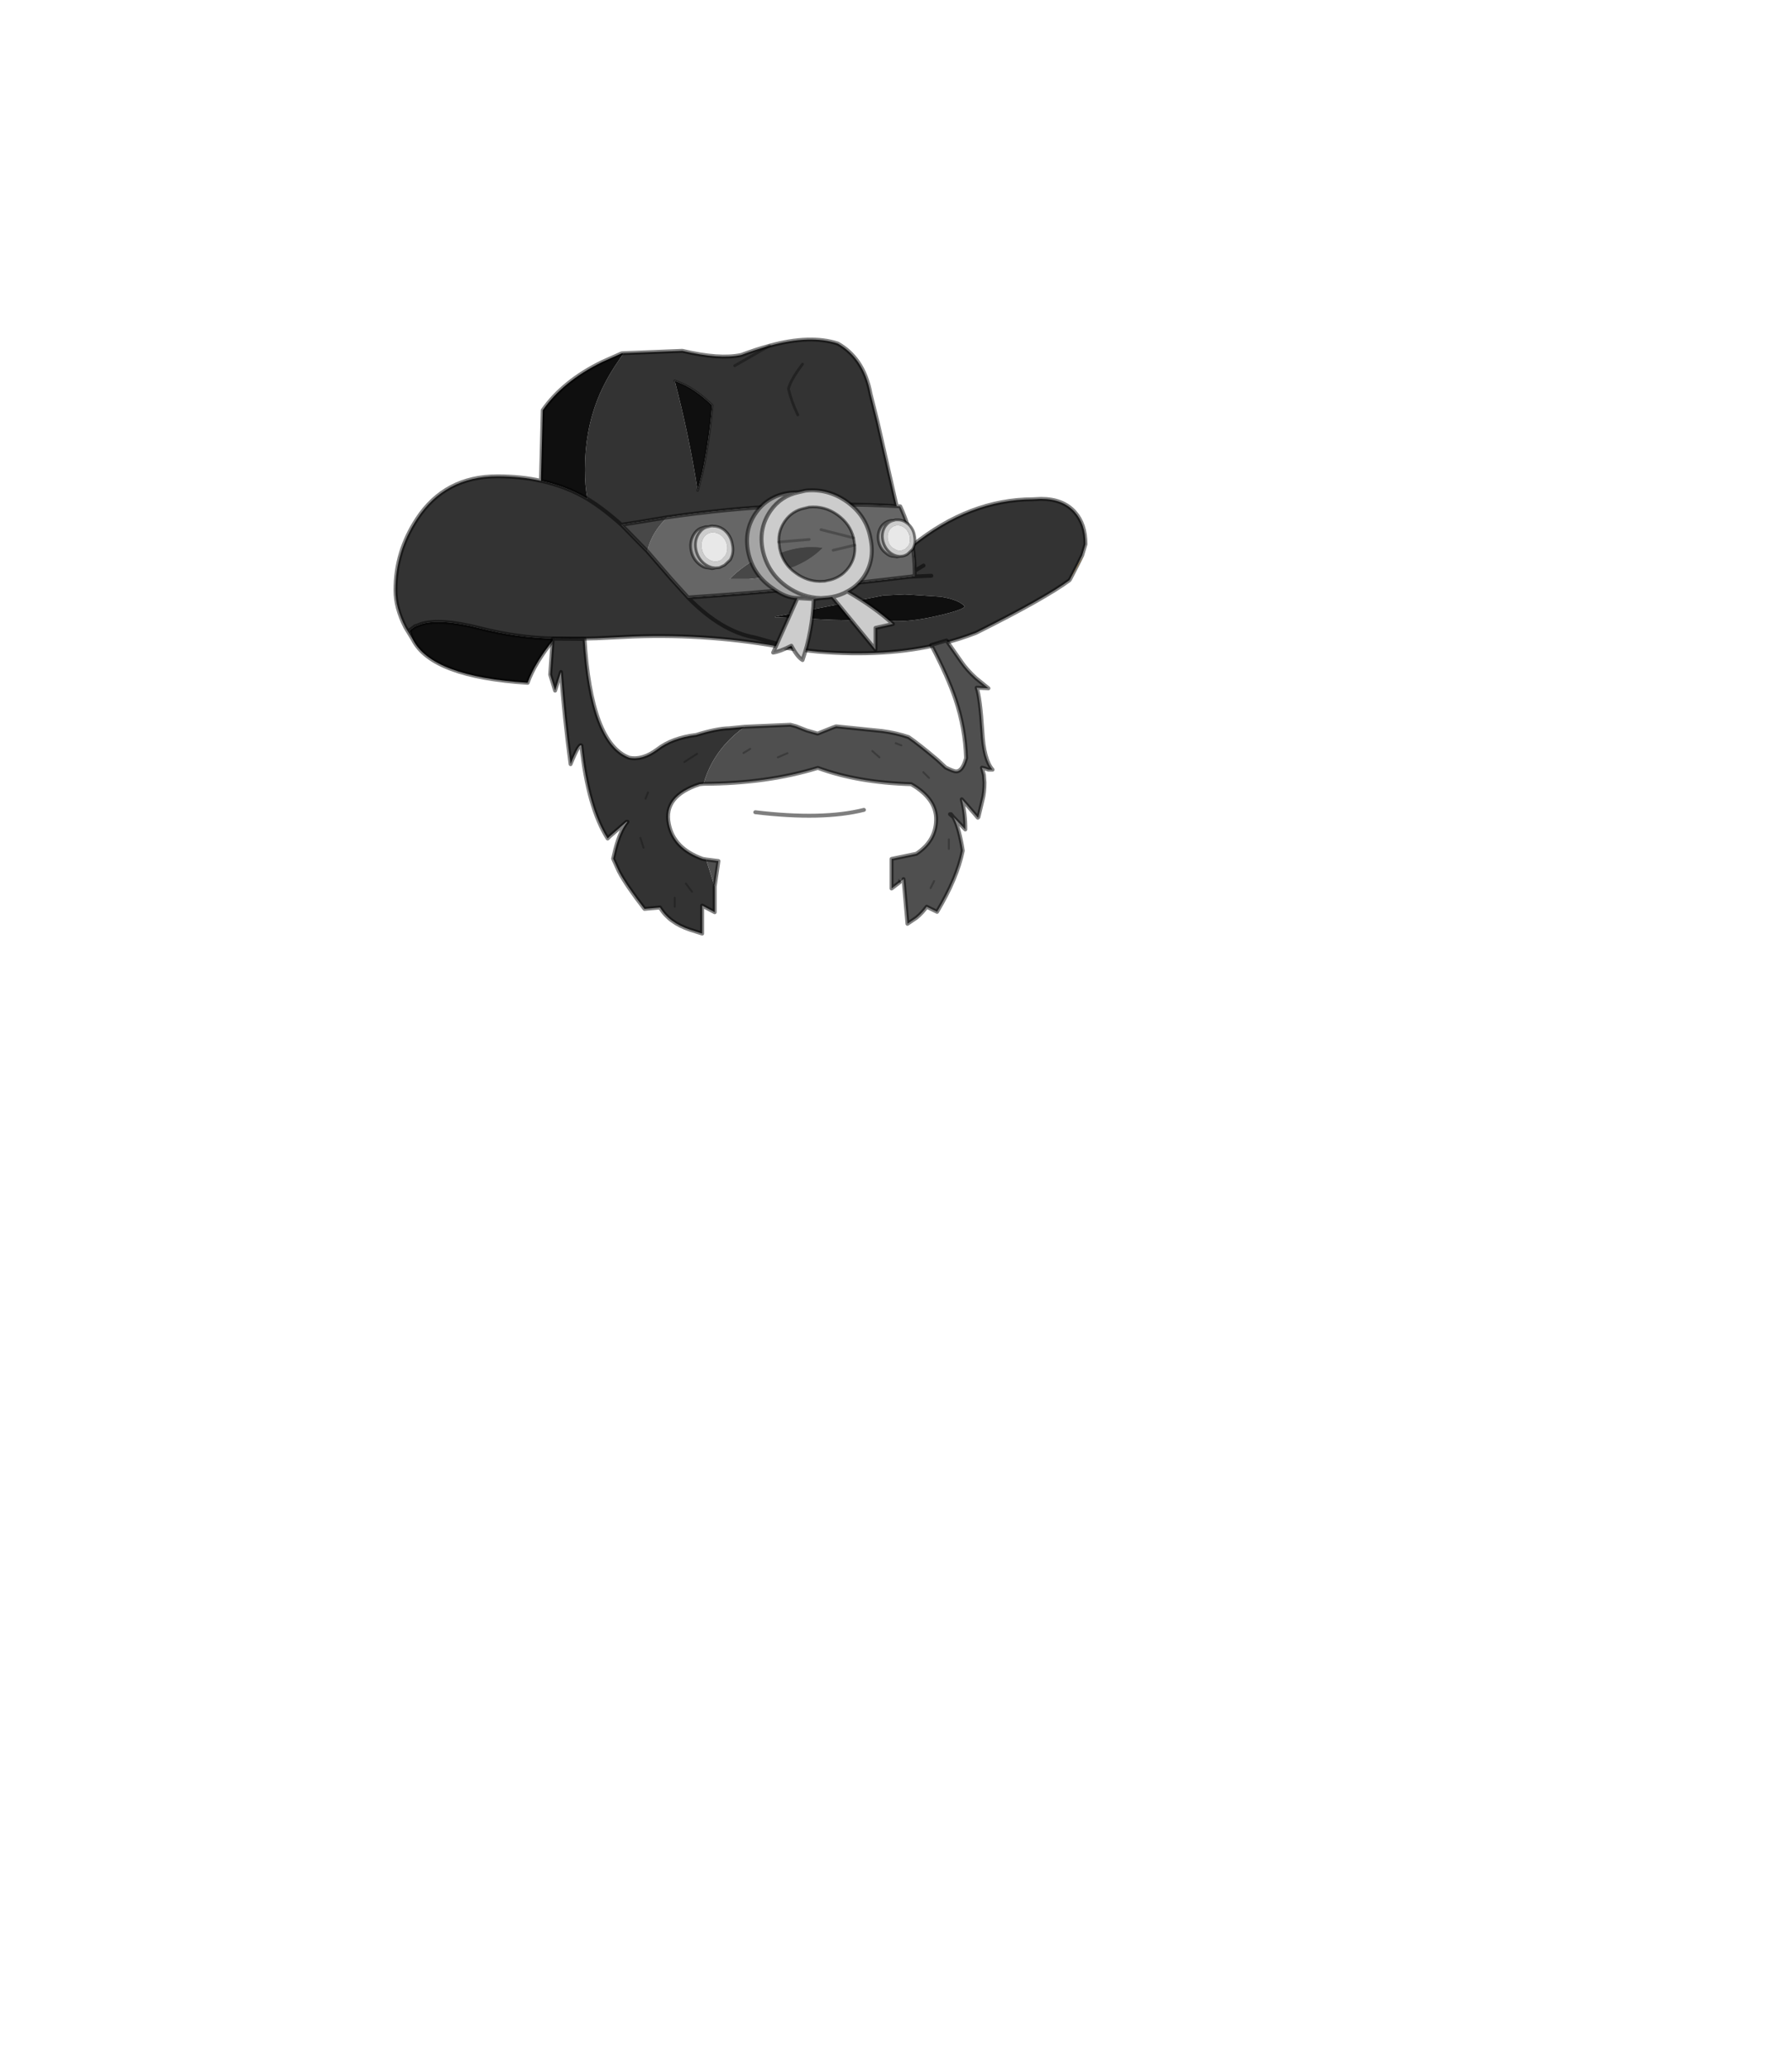 <?xml version="1.0" encoding="UTF-8" standalone="no"?>
<svg xmlns:xlink="http://www.w3.org/1999/xlink" height="531.5px" width="460.6px" xmlns="http://www.w3.org/2000/svg">
  <g transform="matrix(1.0, 0.0, 0.0, 1.0, 193.65, 334.05)">
    <use height="152.5" transform="matrix(1.008, 0.0, 0.0, 1.008, -92.504, -247.304)" width="176.95" xlink:href="#shape0"/>
  </g>
  <defs>
    <g id="shape0" transform="matrix(1.0, 0.0, 0.0, 1.0, 0.5, 0.5)">
      <path d="M91.75 120.55 Q108.9 122.6 119.45 119.95" fill="none" stroke="#000000" stroke-linecap="round" stroke-linejoin="round" stroke-opacity="0.502" stroke-width="1.0"/>
      <path d="M131.85 52.5 Q146.4 40.8 162.55 40.75 L164.6 40.65 Q170.25 40.65 173.25 44.05 175.95 47.1 175.95 52.2 L175.1 55.05 173.8 57.7 172.05 61.1 171.85 61.4 Q165.65 66.0 148.05 74.8 143.7 76.5 139.0 77.65 125.1 81.05 107.7 79.6 L102.6 79.05 99.85 78.7 Q80.5 75.0 60.5 75.75 L54.35 76.05 Q48.65 76.4 40.55 76.25 31.45 76.15 21.4 73.6 11.4 71.05 6.45 72.6 L5.6 72.95 4.95 73.15 4.8 73.3 3.6 74.15 Q3.85 75.4 4.45 76.55 L2.5 73.35 Q0.0 68.4 0.0 63.95 0.0 54.1 5.5 45.75 12.6 34.9 26.0 34.9 31.9 34.9 37.1 36.05 43.55 37.45 48.95 40.65 L49.1 40.75 Q53.1 43.2 57.6 47.25 53.1 43.2 49.1 40.75 L48.95 40.65 Q48.3 37.4 48.3 33.2 48.3 23.4 51.6 15.1 53.45 10.45 56.65 5.75 L58.2 3.5 73.15 2.9 Q82.65 5.15 88.2 3.95 91.9 2.55 95.4 1.6 105.8 -1.25 112.8 1.05 115.9 2.8 117.95 5.75 120.25 9.05 121.15 13.95 L122.95 21.15 127.8 42.5 Q99.65 40.95 69.3 45.35 L62.7 46.45 57.6 47.25 64.2 54.0 70.3 61.05 74.6 65.8 Q83.1 74.5 91.7 76.0 L102.6 79.05 91.7 76.0 Q83.1 74.5 74.6 65.8 103.65 63.85 131.1 60.5 L131.2 60.5 132.4 60.3 132.4 59.5 132.4 59.0 Q132.35 55.7 131.85 52.5 M134.65 57.65 L132.4 59.0 134.65 57.65 M86.5 6.7 L95.4 1.6 86.5 6.7 M102.6 19.25 Q101.0 15.95 100.2 12.6 100.75 10.3 103.8 6.3 100.75 10.3 100.2 12.6 101.0 15.95 102.6 19.25 M96.8 70.85 L111.55 71.5 127.95 71.85 Q132.5 71.85 138.75 70.35 L139.0 70.3 Q144.45 69.0 145.2 68.1 143.7 66.35 139.0 65.6 L129.9 65.0 125.95 65.2 124.55 65.25 124.05 65.35 121.25 65.9 96.8 70.7 96.8 70.85 M136.65 60.25 L131.2 60.5 136.65 60.25 M77.05 38.5 L78.25 33.8 Q79.95 26.0 80.75 16.8 76.75 12.95 73.25 11.4 72.15 10.9 71.2 10.55 74.8 24.1 77.05 38.5" fill="#333333" fill-rule="evenodd" stroke="none"/>
      <path d="M172.05 61.1 L174.25 57.05 175.55 55.2 172.05 61.1" fill="#ffc566" fill-rule="evenodd" stroke="none"/>
      <path d="M127.8 42.5 L128.7 42.55 Q130.95 47.35 131.85 52.5 132.35 55.7 132.4 59.0 L132.4 59.5 132.4 60.3 131.2 60.5 131.1 60.5 Q103.65 63.85 74.6 65.8 L70.3 61.05 64.2 54.0 Q64.85 51.05 66.75 48.3 68.15 46.4 69.3 45.35 99.65 40.95 127.8 42.5 M111.9 49.1 Q104.7 49.1 95.6 53.85 88.4 57.65 85.2 61.1 L90.15 61.1 111.15 58.8 Q121.05 57.6 121.05 56.75 121.05 55.75 119.65 53.85 L117.2 51.35 Q115.15 49.75 114.2 49.5 L112.5 49.1 111.9 49.1" fill="#666666" fill-rule="evenodd" stroke="none"/>
      <path d="M111.9 49.1 L112.5 49.1 114.2 49.5 Q115.15 49.75 117.2 51.35 L119.65 53.85 Q121.05 55.75 121.05 56.75 121.05 57.6 111.15 58.8 L90.15 61.1 85.2 61.1 Q88.4 57.65 95.6 53.85 104.7 49.1 111.9 49.1 M64.2 54.0 L57.6 47.25 62.7 46.45 69.3 45.35 Q68.15 46.4 66.75 48.3 64.85 51.05 64.2 54.0" fill="#474747" fill-rule="evenodd" stroke="none"/>
      <path d="M40.55 76.25 Q35.5 82.45 33.7 87.55 9.3 86.0 4.45 76.55 3.85 75.4 3.6 74.15 L4.8 73.3 4.95 73.15 5.6 72.95 6.45 72.6 Q11.4 71.05 21.4 73.6 31.45 76.15 40.55 76.25 M37.1 36.05 L37.55 18.05 Q42.7 10.65 52.7 5.75 L57.65 3.55 58.2 3.5 56.65 5.75 Q53.45 10.45 51.6 15.1 48.3 23.4 48.3 33.2 48.3 37.4 48.95 40.65 43.55 37.45 37.1 36.05 M96.8 70.85 L96.8 70.7 121.25 65.9 124.05 65.35 124.55 65.25 125.95 65.2 129.9 65.0 139.0 65.6 Q143.7 66.35 145.2 68.1 144.45 69.0 139.0 70.3 L138.75 70.35 Q132.5 71.85 127.95 71.85 L111.55 71.5 96.8 70.85 M71.2 10.55 Q72.15 10.9 73.25 11.4 76.75 12.95 80.75 16.8 79.95 26.0 78.25 33.8 L77.05 38.5 Q74.8 24.1 71.2 10.55" fill="#0f0f0f" fill-rule="evenodd" stroke="none"/>
      <path d="M131.85 52.5 Q146.4 40.8 162.55 40.75 L164.6 40.65 Q170.25 40.65 173.25 44.05 175.95 47.1 175.95 52.2 L175.1 55.05 173.8 57.7 172.05 61.1 171.85 61.4 Q165.65 66.0 148.05 74.8 143.7 76.5 139.0 77.65 125.1 81.05 107.7 79.6 L102.6 79.05 99.85 78.7 Q80.5 75.0 60.5 75.75 L54.35 76.05 Q48.65 76.4 40.55 76.25 35.5 82.45 33.7 87.55 9.3 86.0 4.45 76.55 L2.5 73.35 Q0.0 68.4 0.0 63.95 0.0 54.1 5.5 45.75 12.6 34.9 26.0 34.9 31.9 34.9 37.1 36.05 L37.55 18.05 Q42.7 10.65 52.7 5.75 L57.65 3.55 58.2 3.5 73.15 2.9 Q82.65 5.15 88.2 3.95 91.9 2.55 95.4 1.6 105.8 -1.25 112.8 1.05 115.9 2.8 117.95 5.75 120.25 9.05 121.15 13.95 L122.95 21.15 127.8 42.5 128.7 42.55 Q130.95 47.35 131.85 52.5 132.35 55.7 132.4 59.0 L134.65 57.65 M102.6 79.05 L91.7 76.0 Q83.1 74.5 74.6 65.8 L70.3 61.05 64.2 54.0 57.6 47.25 Q53.1 43.2 49.1 40.75 L48.95 40.65 Q43.55 37.45 37.1 36.05 M132.4 59.0 L132.4 59.5 132.4 60.3 131.2 60.5 136.65 60.25 M131.2 60.5 L131.1 60.5 Q103.65 63.85 74.6 65.8 M69.3 45.35 L62.7 46.45 57.6 47.25 M4.45 76.55 Q3.85 75.4 3.6 74.15 L4.8 73.3 4.95 73.15 5.6 72.95 6.45 72.6 Q11.4 71.05 21.4 73.6 31.45 76.15 40.55 76.25 M127.8 42.5 Q99.65 40.95 69.3 45.35" fill="none" stroke="#000000" stroke-linecap="round" stroke-linejoin="round" stroke-opacity="0.502" stroke-width="1.0"/>
      <path d="M103.8 6.3 Q100.75 10.3 100.2 12.6 101.0 15.95 102.6 19.25 M95.4 1.6 L86.5 6.7 M71.2 10.55 Q72.15 10.9 73.25 11.4 76.75 12.95 80.75 16.8 79.95 26.0 78.25 33.8 L77.05 38.5" fill="none" stroke="#000000" stroke-linecap="round" stroke-linejoin="round" stroke-opacity="0.333" stroke-width="0.7"/>
      <path d="M126.95 46.15 Q125.9 46.4 125.2 47.25 L124.85 47.7 Q123.9 49.25 124.25 51.15 124.65 53.1 126.05 54.3 126.85 54.95 127.8 55.2 L128.5 55.3 128.6 55.3 128.65 55.3 128.1 55.4 128.05 55.4 127.85 55.45 127.8 55.45 127.65 55.4 126.85 55.3 Q126.0 55.3 124.95 54.4 123.5 53.25 123.15 51.3 122.85 49.4 123.75 47.9 124.1 47.3 124.6 46.95 125.35 46.3 126.4 46.15 L126.8 46.15 126.95 46.15 126.8 46.15 127.0 46.15 126.95 46.15 M81.65 58.25 L81.0 58.4 80.95 58.4 80.75 58.45 80.7 58.45 80.5 58.4 79.6 58.25 Q78.6 58.25 77.4 57.25 75.75 55.9 75.35 53.65 75.0 51.5 76.05 49.75 76.7 48.65 77.75 48.15 L79.05 47.75 79.55 47.75 79.75 47.75 79.7 47.75 Q78.55 48.0 77.8 48.9 L77.3 49.55 Q76.2 51.3 76.6 53.5 77.05 55.75 78.65 57.1 79.6 57.85 80.7 58.15 L81.5 58.25 81.6 58.25 81.65 58.25 M102.5 65.95 Q99.5 65.95 96.05 63.35 91.15 59.95 89.95 54.25 88.8 48.6 91.95 44.15 95.1 39.7 100.85 39.05 L102.8 38.95 Q98.3 39.9 95.65 43.65 92.5 48.2 93.65 53.75 94.9 59.5 99.7 62.95 103.8 65.85 108.5 65.95 L106.65 66.2 102.5 65.95 M79.55 47.75 L79.7 47.75 79.55 47.75" fill="#a5a5a5" fill-rule="evenodd" stroke="none"/>
      <path d="M128.65 55.3 L128.6 55.3 128.5 55.3 127.8 55.2 Q126.85 54.95 126.05 54.3 124.65 53.1 124.25 51.15 123.9 49.25 124.85 47.7 L125.2 47.25 Q125.9 46.4 126.95 46.15 L127.0 46.15 127.5 46.0 127.55 46.0 128.15 46.0 Q129.45 46.0 130.6 46.95 L130.95 47.25 Q132.1 48.4 132.35 50.1 132.75 52.0 131.85 53.5 L130.6 54.7 Q130.1 55.05 129.5 55.2 L129.2 55.25 128.65 55.3 M128.05 47.4 L128.0 47.4 127.75 47.4 127.4 47.5 Q126.45 47.75 125.95 48.6 125.3 49.7 125.55 51.0 125.75 52.35 126.75 53.15 L127.85 53.75 128.4 53.85 128.55 53.85 128.7 53.85 128.95 53.85 129.1 53.8 129.95 53.45 130.75 52.65 Q131.4 51.6 131.15 50.25 130.9 48.95 129.9 48.1 129.05 47.4 128.05 47.4 M79.75 47.75 L80.35 47.6 80.4 47.6 80.75 47.55 81.1 47.6 Q82.6 47.6 83.9 48.65 85.55 50.05 85.9 52.3 86.35 54.45 85.35 56.2 L83.9 57.55 82.65 58.15 82.3 58.2 81.65 58.25 81.6 58.25 81.5 58.25 80.7 58.15 Q79.6 57.85 78.65 57.1 77.05 55.75 76.6 53.5 76.2 51.3 77.3 49.55 L77.8 48.9 Q78.55 48.0 79.7 47.75 L79.75 47.75 M102.8 38.95 L104.55 38.55 Q110.3 37.95 115.15 41.4 120.05 44.95 121.1 50.6 122.35 56.3 119.3 60.7 117.6 63.0 115.2 64.25 122.15 68.25 126.85 72.55 L122.4 73.55 122.4 79.1 111.35 65.65 110.3 65.8 108.5 65.95 Q103.8 65.85 99.7 62.95 94.9 59.5 93.65 53.75 92.5 48.2 95.65 43.65 98.3 39.9 102.8 38.95 M106.65 66.2 Q106.3 74.45 103.8 81.75 102.45 80.95 100.95 78.1 98.0 79.6 96.3 79.85 L102.5 65.95 106.65 66.2 M100.55 58.3 Q101.25 59.0 102.1 59.6 104.95 61.65 108.15 61.7 L109.45 61.65 110.1 61.5 Q111.6 61.25 112.85 60.55 114.45 59.7 115.6 58.1 117.4 55.6 117.1 52.45 L116.9 51.1 116.8 50.6 Q115.95 47.05 112.75 44.75 109.45 42.35 105.45 42.75 L104.2 43.05 Q101.15 43.7 99.3 46.3 97.6 48.75 97.75 51.65 L97.95 53.3 98.25 54.45 Q98.95 56.65 100.55 58.3 M111.35 65.65 Q113.45 65.25 115.2 64.25 113.45 65.25 111.35 65.65 M84.05 55.2 Q84.8 54.0 84.55 52.45 84.25 50.95 83.1 50.0 82.1 49.2 80.95 49.2 L80.9 49.2 80.6 49.2 80.2 49.3 Q79.15 49.6 78.55 50.55 77.8 51.85 78.1 53.3 78.35 54.85 79.45 55.8 80.1 56.3 80.75 56.5 L81.35 56.6 81.55 56.6 81.7 56.6 82.0 56.6 82.15 56.55 Q82.7 56.45 83.15 56.15 L84.05 55.2" fill="#cccccc" fill-rule="evenodd" stroke="none"/>
      <path d="M128.05 47.4 Q129.05 47.4 129.9 48.1 130.9 48.95 131.15 50.25 131.4 51.6 130.75 52.65 L129.95 53.45 129.1 53.8 128.95 53.85 128.7 53.85 128.55 53.85 128.4 53.85 127.85 53.75 126.75 53.15 Q125.75 52.35 125.55 51.0 125.3 49.7 125.95 48.6 126.45 47.75 127.4 47.5 L127.75 47.4 128.0 47.4 128.05 47.4 M84.05 55.2 L83.15 56.15 Q82.7 56.45 82.15 56.55 L82.0 56.6 81.7 56.6 81.55 56.6 81.35 56.6 80.75 56.5 Q80.1 56.3 79.45 55.8 78.35 54.85 78.1 53.3 77.8 51.85 78.55 50.55 79.15 49.6 80.2 49.3 L80.6 49.2 80.9 49.2 80.95 49.2 Q82.1 49.2 83.1 50.0 84.25 50.95 84.55 52.45 84.8 54.0 84.05 55.2" fill="#e8e8e8" fill-rule="evenodd" stroke="none"/>
      <path d="M98.25 54.45 L97.95 53.3 97.75 51.65 Q97.6 48.75 99.3 46.3 101.15 43.7 104.2 43.05 L105.45 42.75 Q109.45 42.35 112.75 44.75 115.95 47.05 116.8 50.6 L116.9 51.1 117.1 52.45 Q117.4 55.6 115.6 58.1 114.45 59.7 112.85 60.55 111.6 61.25 110.1 61.5 L109.45 61.65 108.15 61.7 Q104.95 61.65 102.1 59.6 101.25 59.0 100.55 58.3 105.6 56.45 108.85 53.15 103.55 52.45 98.25 54.45 M111.6 53.75 L117.1 52.45 111.6 53.75 M108.5 48.5 L116.8 50.6 108.5 48.5 M105.5 51.0 L97.75 51.65 105.5 51.0" fill="#666666" fill-rule="evenodd" stroke="none"/>
      <path d="M100.55 58.3 Q98.95 56.65 98.25 54.45 103.55 52.45 108.85 53.15 105.6 56.45 100.55 58.3" fill="#424242" fill-rule="evenodd" stroke="none"/>
      <path d="M128.65 55.3 L128.6 55.3 128.5 55.3 127.8 55.2 Q126.85 54.95 126.05 54.3 124.65 53.1 124.25 51.15 123.9 49.25 124.85 47.7 L125.2 47.25 Q125.9 46.4 126.95 46.15 L126.8 46.15 126.4 46.15 Q125.35 46.3 124.6 46.95 124.1 47.3 123.75 47.9 122.85 49.4 123.15 51.3 123.5 53.25 124.95 54.4 126.0 55.3 126.85 55.3 L127.65 55.4 127.8 55.45 127.85 55.45 128.05 55.4 128.1 55.4 128.65 55.3 129.2 55.25 129.5 55.2 Q130.1 55.05 130.6 54.7 L131.85 53.5 Q132.75 52.0 132.35 50.1 132.1 48.4 130.95 47.25 L130.6 46.95 Q129.45 46.0 128.15 46.0 L127.55 46.0 127.5 46.0 127.0 46.15 126.95 46.15 M79.75 47.75 L80.35 47.6 80.4 47.6 80.75 47.55 81.1 47.6 Q82.6 47.6 83.9 48.65 85.55 50.05 85.9 52.3 86.35 54.45 85.35 56.2 L83.9 57.55 82.65 58.15 82.3 58.2 81.65 58.25 81.0 58.4 80.95 58.4 80.75 58.45 80.7 58.45 80.5 58.4 79.6 58.25 Q78.6 58.25 77.4 57.25 75.75 55.9 75.35 53.65 75.0 51.5 76.05 49.75 76.7 48.65 77.75 48.15 L79.05 47.75 79.55 47.75 79.7 47.75 Q78.55 48.0 77.8 48.9 L77.3 49.55 Q76.2 51.3 76.6 53.5 77.05 55.75 78.65 57.1 79.6 57.85 80.7 58.15 L81.5 58.25 81.6 58.25 81.65 58.25 M79.75 47.75 L79.7 47.75 M98.25 54.45 L97.95 53.3 97.75 51.65 Q97.6 48.75 99.3 46.3 101.15 43.7 104.2 43.05 L105.45 42.75 Q109.45 42.35 112.75 44.75 115.95 47.05 116.8 50.6 L116.9 51.1 117.1 52.45 Q117.4 55.6 115.6 58.1 114.45 59.7 112.85 60.55 111.6 61.25 110.1 61.5 L109.45 61.65 108.15 61.7 Q104.95 61.65 102.1 59.6 101.25 59.0 100.55 58.3 98.95 56.65 98.25 54.45" fill="none" stroke="#000000" stroke-linecap="round" stroke-linejoin="round" stroke-opacity="0.502" stroke-width="0.7"/>
      <path d="M102.5 65.95 Q99.5 65.95 96.05 63.35 91.15 59.95 89.95 54.25 88.8 48.6 91.95 44.15 95.1 39.7 100.85 39.05 L102.8 38.95 104.55 38.55 Q110.3 37.95 115.15 41.4 120.05 44.95 121.1 50.6 122.35 56.3 119.3 60.7 117.6 63.0 115.2 64.25 122.15 68.25 126.85 72.55 L122.4 73.55 122.4 79.1 111.35 65.65 110.3 65.8 108.5 65.95 106.65 66.2 Q106.3 74.45 103.8 81.75 102.45 80.95 100.95 78.1 98.0 79.6 96.3 79.85 L102.5 65.95 106.65 66.2 M108.5 65.95 Q103.8 65.85 99.7 62.95 94.9 59.5 93.65 53.75 92.5 48.2 95.65 43.65 98.3 39.9 102.8 38.95 M115.2 64.25 Q113.45 65.25 111.35 65.65" fill="none" stroke="#000000" stroke-linecap="round" stroke-linejoin="round" stroke-opacity="0.502" stroke-width="1.0"/>
      <path d="M117.1 52.45 L111.6 53.75 M97.75 51.65 L105.5 51.0 M116.8 50.6 L108.5 48.5" fill="none" stroke="#000000" stroke-linecap="round" stroke-linejoin="round" stroke-opacity="0.251" stroke-width="0.7"/>
      <path d="M78.55 113.3 L77.55 113.4 Q68.25 116.45 69.7 123.5 70.9 129.8 78.35 132.45 L79.2 132.6 81.4 139.5 81.4 146.05 78.2 144.35 78.2 151.5 75.1 150.5 Q69.8 148.75 67.45 144.85 L63.5 145.2 Q58.95 139.35 57.0 135.7 L55.5 132.4 56.05 130.05 Q57.3 125.2 59.15 123.0 L58.9 123.0 54.6 126.75 54.1 127.25 Q49.1 119.4 47.4 103.55 46.85 102.85 44.65 108.3 43.05 96.45 42.2 84.8 L40.7 89.55 39.45 85.45 40.1 76.3 48.2 76.35 Q49.85 103.0 59.6 106.65 63.0 107.35 66.8 104.5 70.55 101.6 76.65 100.85 82.0 99.2 85.1 99.15 L89.1 98.75 Q86.3 100.7 84.0 103.3 80.15 107.7 78.55 113.3 M71.2 144.65 L71.2 142.35 71.2 144.65 M75.6 140.8 L74.05 138.75 75.6 140.8 M63.25 129.6 L62.45 127.1 63.25 129.6 M63.75 117.1 L64.4 115.5 63.75 117.1 M73.65 107.75 L76.9 105.65 73.65 107.75" fill="#333333" fill-rule="evenodd" stroke="none"/>
      <path d="M89.1 98.75 L100.7 98.25 102.2 98.65 104.85 99.7 107.65 100.5 111.5 98.95 112.35 98.65 124.1 99.85 Q127.85 100.35 130.85 101.4 133.35 103.1 138.15 107.15 L140.3 109.15 Q142.35 110.15 142.95 110.15 144.55 110.15 145.45 106.9 L145.5 106.8 Q145.25 99.1 142.8 91.8 140.85 86.0 136.6 77.9 L140.5 76.75 144.3 82.2 Q145.7 84.25 148.0 86.35 L151.2 88.95 148.2 88.8 Q149.1 91.35 149.65 100.05 150.05 107.2 152.25 109.7 L151.2 109.7 150.35 109.4 149.55 109.2 150.05 111.05 150.2 113.0 Q150.2 115.55 149.7 117.4 L148.65 121.8 148.5 121.95 145.75 118.75 144.4 117.25 Q145.35 121.0 145.3 124.95 L142.25 121.8 Q143.45 123.8 144.4 128.85 L144.65 130.35 Q143.25 137.35 138.1 145.95 L135.45 144.65 Q134.4 146.15 132.85 147.45 L130.55 149.0 129.55 137.6 128.6 138.4 126.5 140.0 126.5 132.45 132.8 131.15 Q137.75 127.9 137.85 122.55 138.0 117.15 131.5 113.4 117.85 113.0 107.7 109.25 94.7 113.25 78.55 113.3 80.15 107.7 84.0 103.3 86.3 100.7 89.1 98.75 M79.2 132.6 L82.35 133.0 81.4 139.5 79.2 132.6 M141.4 121.05 L141.65 121.05 142.25 121.8 141.4 121.05 142.25 121.8 141.65 121.05 141.4 121.05 M88.75 105.45 L90.45 104.4 88.75 105.45 M97.5 106.55 L99.95 105.5 97.5 106.55 M136.45 139.9 L137.35 138.1 136.45 139.9 M128.35 137.85 L128.6 138.4 128.35 137.85 M141.1 129.9 L141.1 127.45 141.1 129.9 M136.05 111.8 L134.6 110.35 136.05 111.8 M129.0 103.5 L127.55 102.95 129.0 103.5 M123.4 106.55 L121.6 104.95 123.4 106.55" fill="#4f4f4f" fill-rule="evenodd" stroke="none"/>
      <path d="M89.1 98.75 L100.7 98.25 102.2 98.65 104.85 99.7 107.65 100.5 111.5 98.95 112.35 98.65 124.1 99.85 Q127.85 100.35 130.85 101.4 133.35 103.1 138.15 107.15 L140.3 109.15 Q142.35 110.15 142.95 110.15 144.55 110.15 145.45 106.9 L145.5 106.8 Q145.25 99.1 142.8 91.8 140.85 86.0 136.6 77.9 L140.5 76.75 144.3 82.2 Q145.7 84.25 148.0 86.35 L151.2 88.95 148.2 88.8 Q149.1 91.35 149.65 100.05 150.05 107.2 152.25 109.7 L151.2 109.7 150.35 109.4 149.55 109.2 150.05 111.05 150.2 113.0 Q150.2 115.55 149.7 117.4 L148.65 121.8 148.5 121.95 145.75 118.75 144.4 117.25 Q145.35 121.0 145.3 124.95 L142.25 121.8 Q143.45 123.8 144.4 128.85 L144.65 130.35 Q143.25 137.35 138.1 145.95 L135.45 144.65 Q134.4 146.15 132.85 147.45 L130.55 149.0 129.55 137.6 M128.6 138.4 L126.5 140.0 126.5 132.45 132.8 131.15 Q137.75 127.9 137.85 122.55 138.0 117.15 131.5 113.4 117.85 113.0 107.7 109.25 94.7 113.25 78.55 113.3 L77.55 113.4 Q68.25 116.45 69.7 123.5 70.9 129.8 78.35 132.45 L79.2 132.6 82.35 133.0 81.4 139.5 81.4 146.05 78.2 144.35 78.2 151.5 75.1 150.5 Q69.8 148.75 67.45 144.85 L63.5 145.2 Q58.95 139.35 57.0 135.7 L55.5 132.4 56.05 130.05 Q57.3 125.2 59.15 123.0 L58.9 123.0 54.6 126.75 54.1 127.25 Q49.1 119.4 47.4 103.55 46.85 102.85 44.65 108.3 43.05 96.45 42.2 84.8 L40.7 89.55 39.45 85.45 40.1 76.3 48.2 76.35 Q49.85 103.0 59.6 106.65 63.0 107.35 66.8 104.5 70.55 101.6 76.65 100.85 82.0 99.2 85.1 99.15 L89.1 98.75 M141.4 121.05 L142.25 121.8 141.65 121.05 141.4 121.05" fill="none" stroke="#000000" stroke-linecap="round" stroke-linejoin="round" stroke-opacity="0.502" stroke-width="1.0"/>
      <path d="M76.9 105.65 L73.65 107.75 M64.4 115.5 L63.75 117.1 M62.45 127.1 L63.25 129.6 M74.05 138.75 L75.6 140.8 M71.2 142.35 L71.2 144.65 M121.6 104.95 L123.4 106.55 M127.55 102.95 L129.0 103.5 M134.6 110.35 L136.05 111.8 M141.1 127.45 L141.1 129.9 M128.6 138.4 L128.35 137.85 M137.35 138.1 L136.45 139.9 M99.95 105.5 L97.5 106.55 M90.45 104.4 L88.75 105.45" fill="none" stroke="#000000" stroke-linecap="round" stroke-linejoin="round" stroke-opacity="0.251" stroke-width="0.5"/>
    </g>
  </defs>
</svg>
